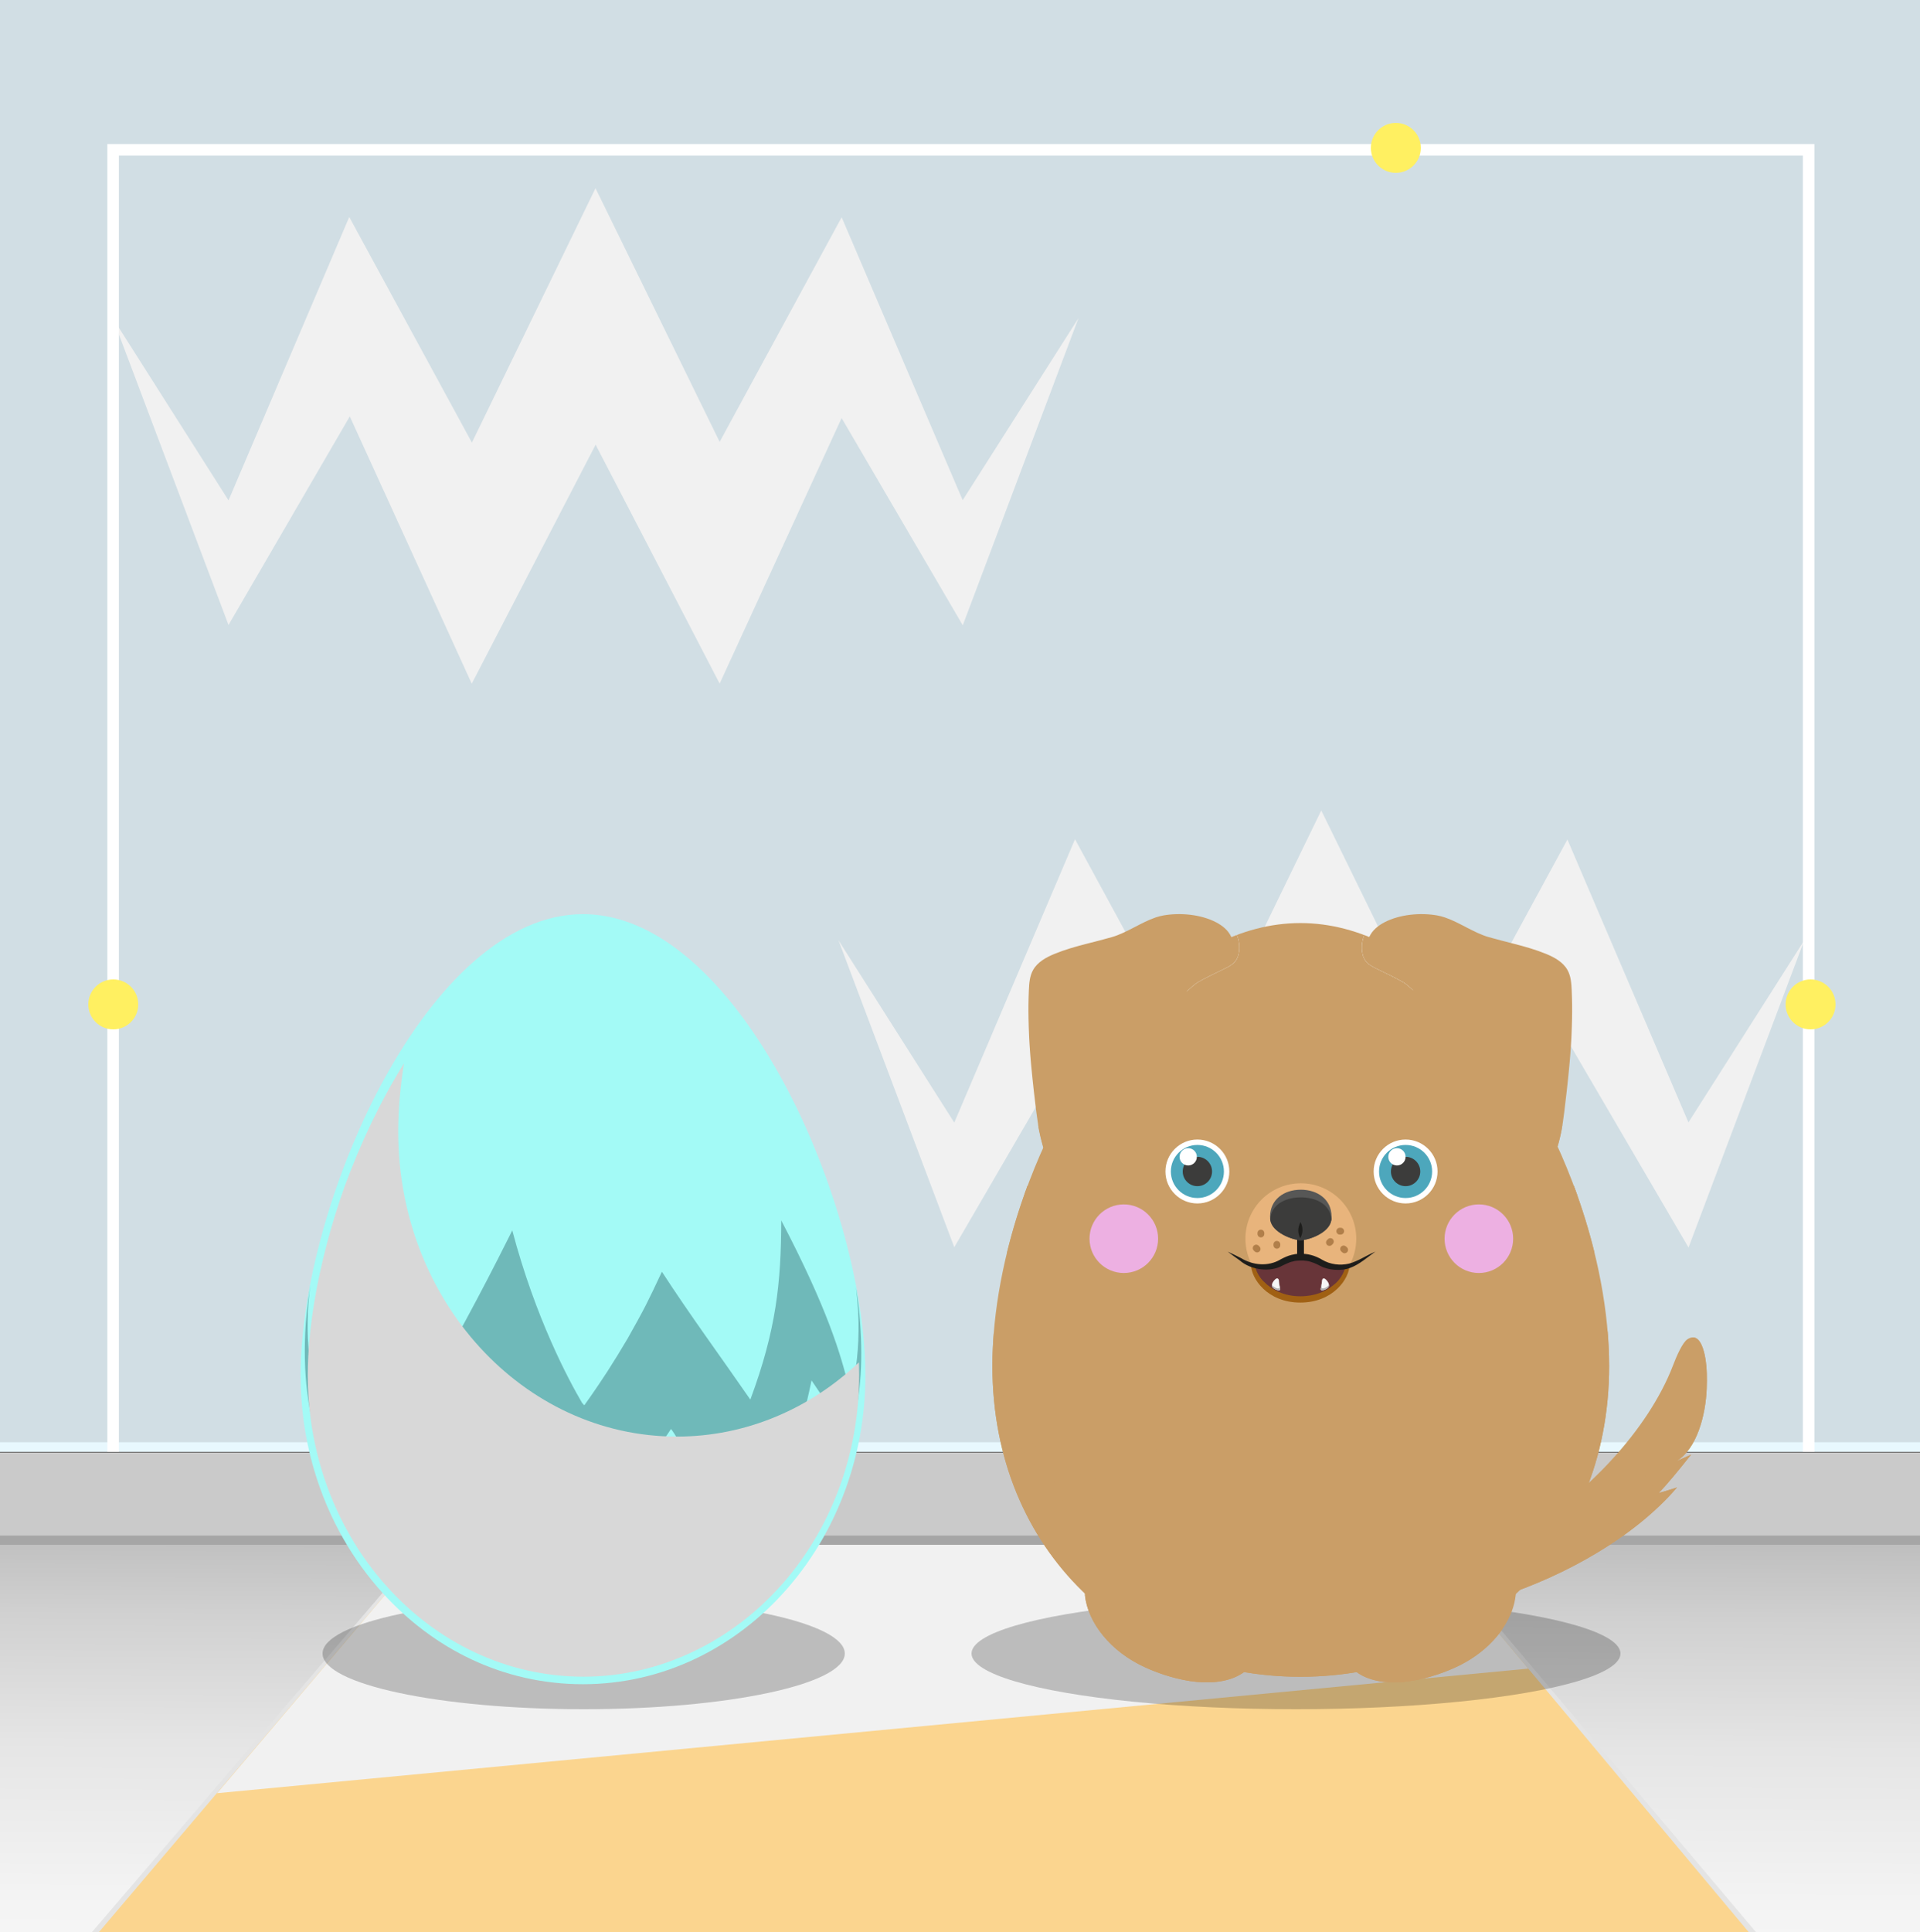 <?xml version="1.0" encoding="UTF-8"?><svg xmlns="http://www.w3.org/2000/svg" xmlns:xlink="http://www.w3.org/1999/xlink" viewBox="0 0 500 503"><rect x="0" y="0" width="500" height="503" fill="#333333" stroke="none"/><defs><style>.cls-1{fill:#e8f8fe;}.cls-2{fill:#fff;}.cls-3{fill:#cacaca;}.cls-4{fill:#f6f6f6;}.cls-5,.cls-6,.cls-7,.cls-8,.cls-9,.cls-10,.cls-11,.cls-12{mix-blend-mode:multiply;}.cls-5,.cls-13{fill:#ca9e67;}.cls-14{fill:#575756;}.cls-15{fill:#b2b2b2;}.cls-16{fill:#a6a6a6;}.cls-17{isolation:isolate;}.cls-6,.cls-18{fill:#683539;}.cls-19{fill:#fbd58f;}.cls-20{fill:#6fb9b9;}.cls-21{fill:#a3faf6;}.cls-22{fill:#e8b47c;}.cls-7{fill:url(#Degradado_sin_nombre_5);}.cls-23{stroke:#fff;stroke-width:3px;}.cls-23,.cls-24,.cls-25{fill:none;}.cls-23,.cls-25{stroke-miterlimit:10;}.cls-26{fill:#edb0e2;}.cls-8{fill:#f1f1f1;}.cls-27{fill:#d1dee4;}.cls-28{fill:#3c3c3b;}.cls-29{clip-path:url(#clippath);}.cls-9{opacity:.22;}.cls-30{fill:#cceaf0;}.cls-31{fill:#b17f4a;}.cls-10{fill:#e4e4e4;}.cls-32{fill:#fff061;}.cls-33{fill:#4da7bc;}.cls-11{fill:#d8d8d8;}.cls-34{fill:#a06013;}.cls-35{fill:#1d1d1b;}.cls-25{stroke:#1d1d1b;stroke-width:1.77px;}</style><clipPath id="clippath"><rect class="cls-24" width="500" height="503"/></clipPath><linearGradient id="Degradado_sin_nombre_5" x1="249.15" y1="612.07" x2="250.44" y2="383.91" gradientUnits="userSpaceOnUse"><stop offset="0" stop-color="#fff"/><stop offset=".32" stop-color="#fcfcfc"/><stop offset=".52" stop-color="#f3f3f3"/><stop offset=".69" stop-color="#e5e5e5"/><stop offset=".84" stop-color="#d0d0d0"/><stop offset=".97" stop-color="#b6b6b6"/><stop offset="1" stop-color="#b0b0b0"/></linearGradient></defs><g class="cls-17"><g id="Capa_2"><g id="Capa_1-2"><g class="cls-29"><rect id="pared" class="cls-27" width="500" height="378"/><rect id="suelo" class="cls-30" x="-.34" y="382" width="500.34" height="219"/><rect id="suelo-2" class="cls-7" x="-.34" y="382" width="500.34" height="219"/><g id="alfombra"><polygon class="cls-10" points="540 601 0 601 .01 530.96 109.8 402.83 371.99 402 500 553.62 540 601"/><polygon id="alfombra-2" class="cls-19" points="537.38 601 -.38 601 .01 533.38 111.31 402.24 370.84 402 500 556.33 537.38 601"/><polygon class="cls-8" points="397.98 434.43 56.55 466.86 111.31 402.24 370.84 402 397.98 434.43"/></g><g id="zocalo"><rect class="cls-3" y="378.13" width="500" height="24.06"/><rect class="cls-16" y="399.79" width="500" height="2.4"/><rect class="cls-1" y="375.49" width="500" height="2.4"/></g><ellipse class="cls-9" cx="337.5" cy="430.5" rx="84.5" ry="14.5"/><ellipse class="cls-9" cx="152" cy="430.5" rx="68" ry="14.5"/><g><g><polygon class="cls-8" points="29.35 82.79 59.51 130.27 90.95 56.5 122.89 115.23 155.08 49 187.41 115.04 219.18 56.57 250.7 130.22 280.87 82.79 250.72 162.8 219.17 108.84 187.41 177.98 155.11 115.78 122.85 178 91.09 108.41 59.51 162.72 29.35 82.79 29.35 82.79"/><polygon class="cls-8" points="218.35 244.79 248.51 292.27 279.95 218.5 311.89 277.23 344.08 211 376.41 277.04 408.18 218.57 439.7 292.22 469.87 244.79 439.72 324.8 408.17 270.84 376.41 339.98 344.11 277.78 311.85 340 280.09 270.41 248.51 324.72 218.35 244.79 218.35 244.79"/></g><polyline class="cls-23" points="29.46 378 29.46 39 471 39 471 378"/></g><g><g id="G01L01T01_labrador"><path class="cls-13" d="m436.53,380.45c1.29-.58,2.57-1.16,3.86-1.74-3.3,4.16-6.36,7.89-8.44,9.99,1.69-.43,3.31-.98,4.77-1.44-11.28,13.17-29.4,22.95-45.25,28.2-3.2,1.06-11.37,3.71-13.25-.34-.08-.18-.14-.36-.2-.53-.07-.27-.11-.55-.12-.83,0-.09,0-.19,0-.27,0-.12.02-.24.03-.36.05-.37.13-.73.26-1.09.03-.1.07-.2.11-.29.05-.13.11-.26.17-.38.09-.2.2-.4.31-.6h0c.74-1.3,1.79-2.45,2.6-3.27,4.48-4.45,10.77-6.12,16.03-9.17,15.16-8.78,31.83-25.92,38.3-42.92.86-2.27,2.44-5.92,3.75-6.75.53-.33.98-.47,1.39-.47,2.12,0,2.94,3.64,3.24,5.37.45,2.61.47,5.31.37,7.95-.27,6.95-2.55,15.71-7.93,18.95Z"/><path class="cls-5" d="m436.53,380.45c1.29-.58,2.57-1.16,3.86-1.74-3.3,4.16-6.36,7.89-8.44,9.99,1.69-.43,3.31-.98,4.77-1.44-11.28,13.17-29.4,22.95-45.25,28.2-3.2,1.06-11.37,3.71-13.25-.34-.08-.18-.14-.36-.2-.53-.07-.27-.11-.55-.12-.83,0-.09,0-.19,0-.27,0-.12.02-.24.03-.36.04-.37.13-.73.26-1.09.03-.1.07-.2.11-.29.05-.13.11-.26.17-.38.09-.2.2-.4.31-.6.03.09.06.16.1.25,1.72,4.02,9.4,1.29,12.41.19,14.91-5.4,32.01-15.37,42.72-28.63-2.42.96-4.92,1.68-7.45,2.18,4.11-2.92,7.84-6.57,10.97-10.76-1.21.6-2.42,1.18-3.64,1.78,5.6-6.15,8.18-16.39,7.55-23.41-.05-.56-.11-1.09-.19-1.55-.09-.53-.28-1.7-.42-2.63,2.12,0,2.94,3.64,3.24,5.37.45,2.61.47,5.31.37,7.95-.27,6.95-2.55,15.71-7.93,18.95Z"/></g><g id="G02L02T01_labrador"><path id="_Trazado_" class="cls-13" d="m419.05,355.6c0,48.52-36.05,80.95-80.4,80.95s-80.21-32.42-80.21-80.95c0-14.02,2.99-29.55,8.31-44.56.27-.77.55-1.55.84-2.32,16.13,28.87,40.17,41.56,71.05,41.56s55.39-12.69,71.2-41.56c.29.77.57,1.54.85,2.32,5.35,15.01,8.35,30.55,8.35,44.56Z"/><path class="cls-5" d="m337.78,419.53c-1.18-.39-2.64-1.28-3.86-2.1.15,1.04.21,1.96.15,2.93-1.19-.94-2.33-1.43-3.82-1.86-1.23-.35-2.63-.66-3.9-.84-2.58-.36-5.15-.84-7.69-1.44-4.9-1.16-9.69-2.76-14.29-4.8-12.35-5.49-23.18-14.19-31.05-25.2-4.05-5.65-7.3-11.86-9.69-18.38-1.25-3.41-2.27-6.9-3.06-10.44-.74-3.32-2.01-7.56-1.72-10.97-.27,3.11-.41,6.18-.41,9.17,0,48.52,35.86,80.95,80.21,80.95s80.4-32.42,80.4-80.95c0-2.99-.14-6.06-.41-9.17-.1,1.09-.22,2.17-.37,3.26-1.12,8.55-3.21,17.09-7.21,24.74-2.36,4.52-6.79,11.55-9.76,15.45-1.22,1.6-2.1,3.96-2.38,5.17-.51-.39-1.02-.78-1.52-1.17-.22,1.41-.64,2.78-1.22,4.08-.52-.52-.99-1.1-1.38-1.73-1.2,1.71-2.43,2.89-3.7,3.95-1.52,1.26-3.08,2.46-4.69,3.61-6.32,4.48-13.33,7.96-20.68,10.4-2.43.81-5.17,1.03-7.69,1.46-2.01.34-4.03.67-6.05.98-1.53.24-4.17.98-5.56,1.59,0-.38-.12-1.14-.33-1.43-.88,1.12-1.66,1.84-2.52,2.46-.35-.91-.95-1.72-1.72-2.32-.12.91-.41,1.79-.85,2.6-.38-.95-.53-2-.44-3.02-.99.81-2.44,2.2-2.81,3.01Z"/><path class="cls-5" d="m339.18,365.21c.18.76.13,2.24-.07,2.95,1.97-.87,3.76-2.16,5.21-3.75.42.97,1.32,2.25,2.1,3,.92-1.44,2.12-2.71,3.5-3.72.07,1.12-.05,2.26-.34,3.35,4.39-1.36,8.85-2.49,13.28-3.69,3.87-1.04,6.83-2.98,10.32-4.97.3,1.07.43,2.18.37,3.29,1.97-1.39,3.48-2.94,4.74-4.91.58.56,1.01,1.27,1.24,2.04,6.37-3.42,12.24-7.34,17.78-11.96,5.28-4.4,9.98-9.48,14.03-15.04.57-.79,4.15-4.9,3.87-5.74-1.43-5.8-3.22-11.62-5.36-17.35-15.81,28.87-40.32,41.56-71.2,41.56s-54.92-12.69-71.05-41.56c-2.13,5.73-3.92,11.55-5.34,17.36-.28,1.13,3.81,5.6,4.55,6.58,1.62,2.15,3.34,4.24,5.14,6.23,3.54,3.91,7.44,7.5,11.68,10.65,6.57,4.89,13.83,8.57,21.45,11.54-.45-1.34-.73-2.83-.81-4.35,2.77,2.72,5.93,5.05,9.35,6.9-.45-1.21-.9-2.42-1.34-3.63,3.1,1.65,6.53,3.36,9.87,4.42,1.9.6,3.84,1.02,5.79,1.41.71.14,5.24.54,5.47,1.09-.34-.79-.43-1.68-.26-2.52,1.08.71,1.98,1.69,2.59,2.83.86-.3,2.91-1.39,3.44-2.03Z"/></g><g id="G03L03T01_labrador"><path id="_Trazado_-2" class="cls-13" d="m338.65,353.57c-33.74,0-60.39-20.17-71.89-42.53,13.11-36.96,40.35-70.72,71.89-70.72s58.88,33.76,72.05,70.72c-1.07,2.38-5.71,8.86-6.78,10.25-2.61,3.38-5.48,6.57-8.56,9.52-3.19,3.06-6.63,5.86-10.26,8.38-2.69,1.86-7.12,4.89-8.82,6.58-.75-.27-1.48-.59-2.22-.9-.03.75-.06,1.5-.09,2.25-.81-.53-1.71-.93-2.65-1.17-.03.69-.05,1.37-.08,2.06-1.68-.02-5.1.93-7,1.56-2.65.86-5.34,1.59-8.07,2.18-5.75,1.23-11.63,1.83-17.52,1.83Z"/><g id="sombra_orejas" class="cls-12"><g><path class="cls-4" d="m322.39,248.95c-.64,1.94-2.13,2.58-4.32,3.65-2.07,1.01-4.15,1.99-6.16,3.14-1.29.74-5.4,4.73-6.18,5.6.04-.43.02-1.01-.2-1.34-4.67,4.01-9.15,10.13-11.33,12.08-2.35,2.1-5.66,3.02-8.83,3.05-.11,0-.24,0-.35-.02,10.29-14.75,23-26.39,37.08-31.68.72,1.71.83,3.89.29,5.52Z"/><path class="cls-13" d="m322.39,248.95c-.64,1.94-2.13,2.58-4.32,3.65-2.07,1.01-4.15,1.99-6.16,3.14-1.29.74-5.4,4.73-6.18,5.6.04-.43.02-1.01-.2-1.34-4.67,4.01-9.15,10.13-11.33,12.08-2.35,2.1-5.66,3.02-8.83,3.05-.11,0-.24,0-.35-.02,10.29-14.75,23-26.39,37.08-31.68.72,1.71.83,3.89.29,5.52Z"/><path class="cls-4" d="m322.39,248.95c-.64,1.94-2.13,2.58-4.32,3.65-2.07,1.01-4.15,1.99-6.16,3.14-1.29.74-5.4,4.73-6.18,5.6.04-.43.02-1.01-.2-1.34-4.67,4.01-9.15,10.13-11.33,12.08-2.35,2.1-5.66,3.02-8.83,3.05-.11,0-.24,0-.35-.02,10.29-14.75,23-26.39,37.08-31.68.72,1.71.83,3.89.29,5.52Z"/><path class="cls-13" d="m322.39,248.95c-.64,1.94-2.13,2.58-4.32,3.65-2.07,1.01-4.15,1.99-6.16,3.14-1.29.74-5.4,4.73-6.18,5.6.04-.43.02-1.01-.2-1.34-4.67,4.01-9.15,10.13-11.33,12.08-2.35,2.1-5.66,3.02-8.83,3.05-.11,0-.24,0-.35-.02,10.29-14.75,23-26.39,37.08-31.68.72,1.71.83,3.89.29,5.52Z"/></g><g><path class="cls-4" d="m392.37,275.1v.02c-.12,0-.24.02-.35.02-3.17-.03-6.48-.95-8.83-3.05-2.19-1.95-6.67-8.07-11.33-12.08-.21.33-.24.91-.2,1.34-.78-.87-4.89-4.86-6.18-5.6-2.01-1.15-4.09-2.13-6.16-3.14-2.19-1.07-3.68-1.71-4.32-3.65-.54-1.61-.43-3.79.28-5.49,14.06,5.31,26.77,16.94,37.08,31.65Z"/><path class="cls-13" d="m392.37,275.1v.02c-.12,0-.24.02-.35.02-3.17-.03-6.48-.95-8.83-3.05-2.19-1.95-6.67-8.07-11.33-12.08-.21.33-.24.91-.2,1.34-.78-.87-4.89-4.86-6.18-5.6-2.01-1.15-4.09-2.13-6.16-3.14-2.19-1.07-3.68-1.71-4.32-3.65-.54-1.61-.43-3.79.28-5.49,14.06,5.31,26.77,16.94,37.08,31.65Z"/><path class="cls-4" d="m392.37,275.1v.02c-.12,0-.24.02-.35.02-3.17-.03-6.48-.95-8.83-3.05-2.19-1.95-6.67-8.07-11.33-12.08-.21.33-.24.91-.2,1.34-.78-.87-4.89-4.86-6.18-5.6-2.01-1.15-4.09-2.13-6.16-3.14-2.19-1.07-3.68-1.71-4.32-3.65-.54-1.61-.43-3.79.28-5.49,14.06,5.31,26.77,16.94,37.08,31.65Z"/><path class="cls-13" d="m392.37,275.1v.02c-.12,0-.24.02-.35.02-3.17-.03-6.48-.95-8.83-3.05-2.19-1.95-6.67-8.07-11.33-12.08-.21.33-.24.91-.2,1.34-.78-.87-4.89-4.86-6.18-5.6-2.01-1.15-4.09-2.13-6.16-3.14-2.19-1.07-3.68-1.71-4.32-3.65-.54-1.61-.43-3.79.28-5.49,14.06,5.31,26.77,16.94,37.08,31.65Z"/></g></g><circle id="morro" class="cls-22" cx="338.76" cy="322.5" r="14.43"/><g id="puntitos"><path class="cls-31" d="m346.84,324.11l.24-.24c.09-.08.15-.18.18-.29.06-.11.08-.22.08-.34,0-.12-.02-.24-.08-.34-.04-.11-.1-.21-.18-.29l-.18-.14c-.14-.08-.29-.12-.45-.12l-.24.03c-.15.04-.28.12-.39.23l-.24.24c-.09.08-.15.18-.18.29-.06.11-.08.22-.08.34,0,.12.02.24.08.34.04.11.1.21.18.29l.18.14c.14.08.29.12.45.12l.24-.03c.15-.04.28-.12.39-.23h0Z"/><path class="cls-31" d="m348.9,321.43h.24c.12,0,.24-.02.34-.08.11-.04.21-.1.29-.18.09-.08.15-.18.18-.29.06-.11.08-.22.08-.34l-.03-.24c-.04-.15-.12-.28-.23-.39l-.18-.14c-.14-.08-.29-.12-.45-.12h-.24c-.12,0-.24.02-.34.08-.11.04-.21.1-.29.18-.09.08-.15.18-.18.29-.06.11-.08.22-.08.34l.03.24c.04.15.12.28.23.39l.18.14c.14.08.29.12.45.12h0Z"/><path class="cls-31" d="m349.27,325.8l.26.23c.08.09.18.15.29.18.11.06.22.08.34.08.12,0,.24-.02.34-.08.11-.04.21-.1.29-.18l.14-.18c.08-.14.12-.29.12-.45l-.03-.24c-.04-.15-.12-.28-.23-.39l-.26-.23c-.08-.09-.18-.15-.29-.18-.11-.06-.22-.08-.34-.08-.12,0-.24.02-.34.08-.11.04-.21.1-.29.18l-.14.18c-.08.14-.12.29-.12.45l.03.24c.04.15.12.28.23.39h0Z"/><path class="cls-31" d="m327.47,321.03v.24c0,.12.02.24.08.34.04.11.1.21.18.29.08.09.18.15.29.18.11.06.22.08.34.08l.24-.03c.15-.04.28-.12.39-.23l.14-.18c.08-.14.12-.29.12-.45v-.24c0-.12-.02-.24-.08-.34-.04-.11-.1-.21-.18-.29-.08-.09-.18-.15-.29-.18-.11-.06-.22-.08-.34-.08l-.24.03c-.15.04-.28.12-.39.23l-.14.18c-.08.14-.12.29-.12.45h0Z"/><path class="cls-31" d="m326.5,325.57l.24.24c.08.09.18.15.29.18.11.06.22.08.34.08.12,0,.24-.02.34-.08.11-.04.21-.1.29-.18l.14-.18c.08-.14.12-.29.12-.45l-.03-.24c-.04-.15-.12-.28-.23-.39l-.24-.24c-.08-.09-.18-.15-.29-.18-.11-.06-.22-.08-.34-.08-.12,0-.24.02-.34.08-.11.04-.21.1-.29.18l-.14.18c-.08.14-.12.29-.12.45l.03.24c.04.15.12.28.23.39h0Z"/><path class="cls-31" d="m331.63,323.97v.24c0,.12.02.24.08.34.04.11.1.21.18.29.08.09.18.15.29.18.11.06.22.08.34.08l.24-.03c.15-.04.28-.12.39-.23l.14-.18c.08-.14.12-.29.12-.45v-.24c0-.12-.02-.24-.08-.34-.04-.11-.1-.21-.18-.29-.08-.09-.18-.15-.29-.18-.11-.06-.22-.08-.34-.08l-.24.03c-.15.04-.28.12-.39.23l-.14.18c-.08.14-.12.29-.12.45h0Z"/></g><g id="cejas"><path class="cls-5" d="m352.73,293.57c-.3,1.88-.27,3.81.1,5.67.9-1.77,4.48-6.08,6.66-6.74-.52-.64-1.2-1.07-1.9-1.3,1.72-.7,3.56-1.09,5.42-1.15-2.97-.72-4.75-1.85-7.3-2.05-.31-.02-.64.02-.91.19-.26.16-.42.45-.56.72-.75,1.46-1.26,3.05-1.52,4.67Z"/><path class="cls-5" d="m324.51,293.57c.3,1.88.27,3.81-.1,5.67-.9-1.77-4.48-6.08-6.66-6.74.52-.64,1.2-1.07,1.9-1.3-1.72-.7-3.56-1.09-5.42-1.15,2.97-.72,4.75-1.85,7.3-2.05.31-.02.64.02.91.19.26.16.42.45.56.72.75,1.46,1.26,3.05,1.52,4.67Z"/></g></g><g id="G04L04T01_labrador"><circle class="cls-2" cx="311.82" cy="305" r="8.32"/><circle class="cls-33" cx="311.82" cy="305" r="6.91"/><circle class="cls-28" cx="311.82" cy="305" r="3.82"/><circle class="cls-2" cx="309.43" cy="301.18" r="2.25"/></g><g id="G05L05T01_labrador"><circle class="cls-2" cx="366.04" cy="305" r="8.32"/><circle class="cls-33" cx="366.04" cy="305" r="6.91"/><circle class="cls-28" cx="366.04" cy="305" r="3.82"/><circle class="cls-2" cx="363.79" cy="301.18" r="2.25"/></g><g id="G06L06T03_abierta"><line class="cls-25" x1="338.68" y1="318.66" x2="338.68" y2="326.92"/><path class="cls-34" d="m349.11,329.93s2.35-.78,2.35-.77c0,3.78-4.33,9.97-12.84,9.97s-12.84-6.19-12.84-9.97c0-.04,2.35.7,2.36.66,1.99.2,4.02-.21,5.81-1.24,1.5-.86,3.18-1.29,4.86-1.29s3.21.39,4.66,1.18l.54.29c1.59.86,3.35,1.25,5.1,1.17Z"/><path class="cls-18" d="m350.32,329.8c-.02.07-.03.13-.05.2-.34,1.45-1.3,3.1-2.9,4.48-1.97,1.71-4.89,3.01-8.75,3.01-4.28,0-7.52-1.74-9.51-3.84-1.22-1.29-1.97-2.7-2.2-3.94,0-.03-.02-.07-.02-.1.07.02.14.03.21.05h.02c.21.05.42.08.63.11.13.02.26.03.38.05.5.05,1,.06,1.5.03h.06c.45-.03.9-.09,1.34-.18.15-.02.3-.06.45-.1.16-.04.33-.09.49-.14.42-.13.82-.28,1.22-.47.18-.09.37-.17.55-.27.02,0,.04-.02.05-.02.18-.08.35-.16.53-.26.26-.14.53-.27.79-.38.27-.12.54-.22.82-.3.16-.05.32-.09.49-.13.08-.02.16-.05.24-.05.13-.03.26-.06.38-.09.02,0,.05,0,.06,0,.17-.03.34-.05.53-.08.38-.05.77-.07,1.17-.07.18,0,.35,0,.53.02.18,0,.36.02.55.05.19.02.37.05.55.08.18.03.36.07.54.11.72.17,1.43.43,2.09.77l.5.25c.14.07.29.14.44.2.04.02.07.04.11.05.29.16.59.29.9.42.11.05.22.09.33.13.57.21,1.17.37,1.77.46.1.02.2.03.29.04.56.08,1.13.09,1.7.07.09,0,.18,0,.27-.02.2,0,.4-.03.6-.05.11-.02.23-.03.34-.05Z"/><path class="cls-6" d="m350.27,330.01c-.41,1.75-1.52,3.27-2.84,4.44.95-.87-.2-2.66-.96-3.26-2.26-1.79-4.95-1.73-7.72-1.73-2.13,0-4.66.05-6.65.85-1.35.54-3.18,1.66-2.99,3.36-1.22-1.29-1.97-2.7-2.2-3.94.05-.02.12-.04.2-.05.69-.12,2.01.19,2.52.19h.06c.45-.03.9-.09,1.34-.18.15-.02.3-.06.45-.1.16-.04.33-.09.49-.14.42-.13.82-.28,1.22-.47.18-.09.37-.17.55-.27.02,0,.04-.02.05-.02.18-.08.35-.16.53-.26.26-.14.53-.27.79-.38.27-.12.54-.22.82-.3.16-.05.32-.09.49-.13.08-.02.16-.05.24-.05.13-.03.26-.06.38-.09.02,0,.05,0,.06,0,.17-.03.34-.05.53-.08.38-.05.77-.07,1.17-.07.18,0,.35,0,.53.02.18,0,.36.02.55.05.19.02.37.05.55.08.18.03.36.07.54.11.72.17,1.43.43,2.09.77l.5.25c.14.07.29.14.44.2.04.02.07.04.11.05.29.16.59.29.9.42.11.05.22.09.33.13.57.21,1.17.37,1.77.46.1.02.2.03.29.04.09,0,.19.02.29.02.63.02,1.68-.2,2.28-.02.09.02.17.05.24.1.02.02.04.03.05.05Z"/><g><path class="cls-4" d="m332.27,332.92c.13-.08.28-.12.43-.08.17.05.28.22.33.39s.04.35.06.53c.04.57.2,1.14.3,1.71.02.09.03.18,0,.27-.1.31-.64.18-.86.11-.43-.13-1.2-.51-1.28-1.02-.11-.65.36-1.33.83-1.75.06-.05.13-.11.2-.15Z"/><path class="cls-15" d="m333.38,335.47c-.1-.57-.27-1.13-.3-1.71,0-.12-.01-.25-.03-.37-.01.54.08,1.09.12,1.63,0,.09.01.18-.03.27-.13.29-.66.11-.87.02-.32-.14-.81-.44-1.04-.8,0,.11-.01.21,0,.32.09.51.85.89,1.28,1.02.22.07.76.2.86-.11.03-.09.01-.18,0-.27Z"/></g><g><path class="cls-4" d="m345.05,332.92c-.13-.08-.28-.12-.43-.08-.17.05-.28.22-.33.39s-.04.35-.06.53c-.04.57-.2,1.14-.3,1.71-.02.09-.03.18,0,.27.1.31.64.18.86.11.43-.13,1.2-.51,1.28-1.02.11-.65-.36-1.33-.83-1.75-.06-.05-.13-.11-.2-.15Z"/><path class="cls-15" d="m343.94,335.47c.1-.57.27-1.13.3-1.71,0-.12.01-.25.03-.37.01.54-.08,1.09-.12,1.63,0,.09-.01.18.03.27.13.29.66.11.87.02.32-.14.81-.44,1.04-.8,0,.11.01.21,0,.32-.09.51-.85.89-1.28,1.02-.22.07-.76.2-.86-.11-.03-.09-.01-.18,0-.27Z"/></g><path class="cls-35" d="m358.16,325.87c-2.11,1.48-4.05,3.27-6.49,4.2-2.46.95-5.85.61-7.86-.49-1.08-.58-2.27-1.11-3.49-1.29-1.18-.2-2.35-.1-3.27.02,0,0,.16-.01.16-.01-.38.08-.58.12-1.04.25-.47.12-1.7.71-2.15.92-3,1.78-8.18,1.33-11.22-1.36-1.04-.73-2.07-1.48-3.09-2.25,1.16.54,2.31,1.09,3.44,1.67,3.17,1.93,7.12,2.27,10.34.36-.11.04.02-.02.05-.04.11-.06.44-.23.55-.28,1.07-.54,2.09-.88,3.03-1.01,0,0-.16.01-.16.01l.55-.09h.05s.07,0,.07,0h0s-.11,0-.11,0c2.18-.23,4.12.1,6.1,1.11.13.08.55.29.68.38,2.09,1.24,4.67,1.57,7.03,1.01,2.34-.62,4.54-2.16,6.82-3.11h0Z"/></g><g id="G07L07T01_labrador"><g id="rubor"><circle id="rubor_D" class="cls-26" cx="385.12" cy="322.5" r="8.93"/><circle id="rubor_I" class="cls-26" cx="292.66" cy="322.5" r="8.93"/></g><path class="cls-14" d="m346.76,316.71c0,.23,0,.46-.03.68,0,.07-.01.13-.02.19,0,.06-.02.12-.03.18-.56,3.22-5.73,5.07-7.83,5.12-.03,0-.07,0-.1,0s-.06,0-.1,0c-.03,0-.07,0-.1,0-2.16-.11-7.17-2.02-7.72-5.15-.01-.06-.02-.12-.03-.18-.01-.07-.02-.13-.02-.2-.02-.21-.03-.42-.03-.65.03-4.36,3.58-6.96,8-6.96s8,2.6,8,6.96Z"/><path class="cls-28" d="m346.73,317.39c0,.07-.01.13-.02.19,0,.06-.02.12-.03.18-.56,3.22-5.73,5.07-7.83,5.12-.03,0-.07,0-.1,0s-.06,0-.1,0c-.03,0-.07,0-.1,0-2.16-.11-7.17-2.02-7.72-5.15-.01-.06-.02-.12-.03-.18-.01-.07-.02-.13-.02-.2.34-3.65,3.78-5.61,7.97-5.61s7.66,1.97,7.97,5.64Z"/><path class="cls-35" d="m338.68,318.19c.7,1.4.68,2.82-.08,4.19-.71-1.4-.67-2.82.08-4.19h0Z"/></g><g id="G08L08T01_labrador"><path class="cls-13" d="m321.15,246.12c0,.07,0,.14,0,.21,0,.04,0,.08,0,.11,0,.05-.01.1-.02.15h0s-.01-.03-.01-.03c-.02.1-.04.2-.07.3-.06.21-.15.41-.29.59-.02.03-.05.06-.08.09-.03.03-.06.06-.1.09-.46.44-1.12.67-1.8.84-.57.14-1.17.24-1.68.39-.08.02-.15.04-.23.07-.17.06-.34.12-.5.18-1.26.49-2.29,1.22-3.19,2.2-.07.08-.14.16-.21.23-.17.19-.33.39-.47.59-.7.93-1.33,1.92-1.91,2.96-.01.02-.03.04-.04.07-.02.03-.03.05-.05.08-.03.05-.06.1-.08.15-.06.11-.13.23-.18.34-.08.15-.16.3-.24.46-.06.11-.11.21-.16.32-.06.12-.13.24-.19.37-.08.16-.16.33-.23.49-.04.09-.09.18-.13.27-.08.16-.15.31-.22.47-.03.06-.06.13-.09.19-.16.35-.31.71-.46,1.06-.04.11-.09.21-.13.32-.11.25-.21.5-.31.75-.1.24-.19.48-.28.72-.16.41-.32.83-.48,1.26-.34.9-.66,1.81-1,2.75-.08.23-.16.47-.25.7-.13.36-.26.73-.38,1.09-.16.44-.31.89-.47,1.33-.13.38-.26.75-.4,1.13-.28.81-.58,1.62-.88,2.45-.15.41-.3.81-.45,1.22s-.31.81-.47,1.22c-.16.41-.31.81-.48,1.21-.12.3-.24.6-.37.9-.04.1-.08.21-.13.31-.26.62-.53,1.24-.8,1.86-.08.18-.16.36-.24.54-.12.26-.24.53-.36.79-.06.14-.13.28-.2.42-4.04,8.57-14.18,25.88-21.54,25.88s-8.68-13.86-9.3-18.96c-.26-2.12-.5-4.24-.72-6.37-.09-.91-.19-1.82-.27-2.73-.05-.58-.11-1.16-.16-1.74-.04-.44-.08-.87-.11-1.31-.03-.31-.05-.61-.07-.92-.05-.71-.1-1.43-.15-2.14-.02-.28-.04-.56-.05-.84-.02-.3-.04-.59-.05-.89-.02-.29-.03-.58-.04-.88-.02-.42-.04-.84-.05-1.26-.01-.26-.02-.52-.03-.78-.01-.36-.02-.71-.03-1.06,0-.36-.02-.73-.03-1.09v-.07c-.05-2.45-.02-4.9.09-7.36.08-1.8.21-3.66,1.08-5.23,1.16-2.11,3.43-3.35,5.66-4.26,2.67-1.09,5.44-1.87,8.23-2.59,2.23-.58,4.46-1.12,6.67-1.76,3.86-1.12,7.59-3.83,11.37-5.11.7-.23,1.39-.42,2.09-.54,4.36-.75,9.7-.26,13.66,1.8,1.64.86,3.14,2.06,3.91,3.73.06.13.12.27.17.41t0,0c.08.21.14.43.2.66.11.45.16.84.17,1.18Z"/><path class="cls-5" d="m270.33,292.77c.54,1.43,1.46,2.72,2.43,3.92,1.8,2.23,4.16,4.45,7.02,4.42,3.54-.04,6.92-3.23,9.32-5.5,3.28-3.11,6.38-6.59,8.65-10.54,2.33-4.05,3.94-8.47,5.42-12.9,1.51-4.54,2.9-9.12,4.15-13.74,1.11-4.09,2.6-7.35,5.17-10.79,1.04-1.39,2.51-2.64,4.18-3.21,1.63-.56,3.67.32,4.25,1.97.06.16.1.32.12.46-.06.21-.15.41-.29.59-.02.03-.05.06-.08.09-.03.03-.06.06-.1.09-.46.44-1.12.67-1.8.84-.57.14-1.17.24-1.68.39-.08.02-.15.04-.23.07-.17.06-.34.12-.5.18-1.26.49-2.29,1.22-3.19,2.2-.07.08-.14.16-.21.23-.17.19-.33.39-.47.59-.7.93-1.33,1.92-1.91,2.96-.01.02-.03.04-.04.07-.02.03-.03.05-.05.08-.03.05-.06.1-.08.15-.06.11-.13.23-.18.34-.08.15-.16.3-.24.46-.06.11-.11.21-.16.32-.06.12-.13.24-.19.37-.08.16-.16.33-.23.49-.04.09-.09.18-.13.27-.08.16-.15.31-.22.47-.03.06-.06.13-.09.19-.16.35-.31.71-.46,1.06l-.13.32c-.11.25-.21.5-.31.75-.1.24-.19.48-.28.72-.17.42-.33.84-.48,1.26-.17.45-.34.9-.5,1.36-.17.46-.33.93-.5,1.39-.08.23-.16.47-.25.7l-.38,1.09c-.16.44-.31.89-.47,1.33-.13.38-.26.75-.4,1.13-.29.82-.58,1.64-.88,2.45-.15.41-.3.81-.45,1.22s-.31.81-.47,1.22c-.16.41-.31.81-.48,1.21-.12.3-.24.6-.37.9-.04.1-.08.21-.13.31-.26.62-.53,1.24-.8,1.86-.08.18-.16.36-.24.54-.12.26-.24.53-.36.79-.06.14-.13.28-.2.42-4.04,8.57-14.18,25.88-21.54,25.88-4.31,0-6.24-3.93-7.38-8-.01-.04-.02-.08-.03-.11-.37-1.33-.66-2.67-.92-3.89l-.25-1.44Z"/></g><g id="G09L09T01_labrador"><path class="cls-13" d="m356.08,246.12c0,.07,0,.14,0,.21,0,.04,0,.08,0,.11,0,.05.01.1.02.15h0s.01-.03.01-.03c.02.1.04.2.07.3.06.21.15.41.29.59.02.03.05.06.08.09.03.03.06.06.1.09.46.44,1.12.67,1.8.84.57.14,1.17.24,1.68.39.08.02.15.04.23.07.17.06.34.12.5.18,1.26.49,2.29,1.22,3.19,2.2.07.08.14.16.21.23.17.19.33.39.47.59.7.93,1.33,1.92,1.91,2.96.01.02.03.04.04.07.02.03.03.05.05.08.03.05.06.1.08.15.06.11.13.23.18.34.08.15.16.3.24.46.06.11.11.21.16.32.06.12.13.24.19.37.08.16.16.33.23.49.04.09.09.18.13.27.08.16.15.31.22.47.03.06.06.13.09.19.16.35.31.71.46,1.06.04.11.09.21.13.32.11.25.21.5.31.75.1.24.19.48.28.72.16.41.32.83.48,1.26.34.9.66,1.81,1,2.75.08.23.16.47.25.7.13.36.26.73.38,1.09.16.44.31.89.47,1.33.13.38.26.75.4,1.13.28.81.58,1.62.88,2.45.15.41.3.81.45,1.22s.31.81.47,1.22c.16.41.31.81.48,1.21.12.3.24.6.37.9.04.1.08.21.13.31.26.62.53,1.24.8,1.86.08.18.16.36.24.54.12.26.24.53.36.79.06.14.13.28.2.42,4.04,8.57,14.18,25.88,21.54,25.88,7.54,0,8.68-13.86,9.3-18.96.26-2.12.5-4.24.72-6.37.09-.91.19-1.82.27-2.73.05-.58.11-1.16.16-1.74.04-.44.08-.87.11-1.31.03-.31.05-.61.07-.92.05-.71.1-1.43.15-2.14.02-.28.04-.56.05-.84.02-.3.04-.59.05-.89.02-.29.03-.58.04-.88.02-.42.04-.84.05-1.26.01-.26.02-.52.03-.78.01-.36.02-.71.03-1.06,0-.36.02-.73.03-1.09v-.07c.05-2.45.02-4.9-.09-7.36-.08-1.8-.21-3.66-1.08-5.23-1.16-2.11-3.43-3.35-5.66-4.26-2.67-1.09-5.44-1.87-8.23-2.59-2.23-.58-4.46-1.12-6.67-1.76-3.86-1.12-7.59-3.83-11.37-5.11-.7-.23-1.39-.42-2.09-.54-4.36-.75-9.7-.26-13.66,1.8-1.64.86-3.14,2.06-3.91,3.73-.06.13-.12.27-.17.41t0,0c-.08.21-.14.43-.2.66-.11.45-.16.84-.17,1.18Z"/><path class="cls-5" d="m406.65,294.21c-.26,1.22-.55,2.56-.92,3.89,0,.04-.02.07-.03.11-1.15,4.07-3.07,8-7.38,8-7.36,0-17.5-17.32-21.54-25.88-.07-.14-.13-.28-.2-.42-.12-.26-.24-.53-.36-.79-.08-.18-.16-.36-.24-.54-.27-.61-.54-1.23-.8-1.86-.04-.1-.09-.21-.13-.31-.13-.3-.25-.6-.37-.9-.16-.4-.32-.81-.48-1.21-.16-.41-.31-.81-.47-1.22s-.3-.81-.45-1.22c-.3-.81-.59-1.63-.88-2.45-.13-.38-.26-.75-.4-1.13-.16-.44-.31-.89-.47-1.33l-.38-1.09c-.08-.23-.16-.47-.25-.7-.16-.46-.33-.93-.5-1.39-.16-.45-.33-.91-.5-1.36-.16-.42-.31-.84-.48-1.26-.09-.24-.19-.48-.28-.72-.1-.25-.2-.5-.31-.75l-.13-.32c-.15-.36-.3-.71-.46-1.06-.03-.06-.06-.13-.09-.19-.07-.16-.14-.32-.22-.47-.04-.09-.08-.18-.13-.27-.08-.16-.15-.33-.23-.49-.06-.13-.12-.25-.19-.37-.05-.11-.11-.22-.16-.32-.08-.15-.16-.31-.24-.46-.06-.11-.12-.23-.18-.34-.03-.05-.05-.1-.08-.15-.01-.03-.03-.06-.05-.08-.01-.02-.03-.04-.04-.07-.58-1.04-1.21-2.03-1.91-2.96-.15-.2-.31-.39-.47-.59-.07-.08-.14-.16-.21-.23-.9-.98-1.93-1.71-3.19-2.2-.16-.06-.33-.13-.5-.18-.08-.03-.15-.05-.23-.07-.51-.14-1.11-.24-1.68-.39-.68-.17-1.33-.4-1.8-.84-.04-.03-.07-.06-.1-.09-.03-.03-.05-.06-.08-.09-.14-.18-.23-.38-.29-.59.02-.14.06-.3.12-.46.58-1.64,2.62-2.52,4.25-1.97,1.66.57,3.13,1.81,4.18,3.21,2.57,3.44,4.06,6.69,5.17,10.79,1.25,4.62,2.64,9.2,4.15,13.74,1.48,4.43,3.09,8.85,5.42,12.9,2.27,3.94,5.37,7.43,8.65,10.54,2.39,2.27,5.77,5.46,9.32,5.5,2.87.03,5.22-2.19,7.02-4.42.97-1.2,1.89-2.49,2.43-3.92l-.25,1.44Z"/></g><g id="G10L10T01_labrador"><path class="cls-13" d="m327.48,430.99c-1.79,3.98-5.4,6.12-9.93,6.79-1.34.2-2.76.26-4.23.21-2.3-.07-4.58-.45-6.81-1-1.14-.28-2.27-.6-3.39-.97-1.65-.54-3.26-1.17-4.84-1.89-9.06-4.09-15.02-11.65-15.76-18.91-.25-2.45.09-4.86,1.11-7.1,2.59-5.73,7.76-9.58,14.11-9.82,4.08-.16,7.77.87,11.12,2.65,4.3,2.27,8.02,5.78,11.21,9.58.63.74,1.23,1.49,1.83,2.25,1.3,1.68,2.51,3.43,3.53,5.28.42.77.82,1.55,1.18,2.35,1.44,3.25,2.41,7.17.87,10.58Z"/><path class="cls-5" d="m327.48,430.99c-1.79,3.98-5.4,6.12-9.93,6.79-1.34.2-2.76.26-4.23.21-2.3-.07-4.58-.45-6.81-1-1.14-.28-2.27-.6-3.39-.97-1.65-.54-3.26-1.17-4.84-1.89-9.06-4.09-15.02-11.65-15.76-18.91,4.33,6.46,16.49,15.71,25.31,16.75-.91-.86-1.83-1.71-2.72-2.59,3.65,1.03,7.29,1.14,11.02.29,3.72-.85,6.99-2.99,8.6-6.54.71-1.56.89-3.28.71-5.06.42.77.82,1.55,1.18,2.35,1.44,3.25,2.41,7.17.87,10.58Z"/></g><g id="G11L11T01_labrador"><path class="cls-13" d="m394.72,415.22c-.3,2.95-1.47,5.96-3.35,8.75-2.75,4.08-7.03,7.73-12.41,10.16-1.58.72-3.2,1.35-4.84,1.89-1.11.37-2.24.69-3.39.97-2.23.55-4.51.92-6.81,1-1.47.05-2.89-.02-4.23-.21-4.53-.67-8.13-2.81-9.93-6.79-1.54-3.41-.57-7.33.87-10.58.36-.8.75-1.58,1.18-2.35,1.03-1.85,2.23-3.6,3.53-5.28.6-.76,1.2-1.51,1.83-2.25,1.58-1.87,3.28-3.68,5.13-5.31h0c1.88-1.66,3.91-3.13,6.08-4.27,3.35-1.78,7.05-2.81,11.12-2.65,6.36.24,11.53,4.09,14.11,9.82,1.01,2.24,1.36,4.66,1.11,7.1Z"/><path class="cls-5" d="m391.37,423.97c-2.75,4.08-7.03,7.73-12.41,10.16-1.58.72-3.2,1.35-4.84,1.89-1.11.37-2.24.69-3.39.97-2.23.55-4.51.92-6.81,1-1.47.05-2.89-.02-4.23-.21-4.53-.67-8.13-2.81-9.93-6.79-1.54-3.41-.57-7.33.87-10.58.36-.8.75-1.58,1.18-2.35,1.03-1.85,2.23-3.6,3.53-5.28.6-.76,1.2-1.51,1.83-2.25,1.58-1.87,3.28-3.68,5.13-5.31-1.82,2.16-3.12,4.44-4.04,5.86-2.63,4.02-4.4,8.4-3.31,13.26.12-.74.89-2.19,1.39-2.83-.11,5.18,5.21,8.8,9.43,9.54,6.54,1.14,13.53-.78,19.46-3.45,2.26-1.03,4.32-2.23,6.16-3.63Z"/></g><g id="G12L12T01_labrador"><path class="cls-13" d="m301.12,378.57c.05,3.13-.64,6.1-2.94,8.21-6.64,6.07-18.3,4.33-27.11-3.65-3.8-3.45-6.27-7.37-7.97-12.23-.3-.85-.56-1.73-.79-2.63-.84-3.17-1.26-6.58-1.19-9.76,0-.26.02-.51.02-.77.02-.37.04-.74.08-1.11.35-4.29,1.71-8.57,5.22-11.36,3.06-2.44,6.36-3.23,10.2-3.52,4.15-.31,7.28.45,10.64,2.93,1.24.91,2.34,1.92,3.31,3.02,5.17,5.78,6.85,13.5,8.72,20.78.58,2.26,1.32,5.02,1.64,7.79.09.78.15,1.54.16,2.3Z"/><path class="cls-5" d="m301.12,378.57c.05,3.13-.64,6.1-2.94,8.21-6.64,6.07-18.3,4.33-27.11-3.65-3.8-3.45-6.27-7.37-7.97-12.23-.3-.85-.56-1.73-.79-2.63-.84-3.17-1.26-6.58-1.19-9.76,0-.26.02-.51.02-.77.02-.37.04-.74.08-1.11,0,0,0-.02,0-.02,2.26,11.95,7.63,21.69,15.13,25.69-.49-.9-.96-1.8-1.27-2.74,5.71,6.1,16.64,7.74,23.1,1.83,1.51-1.39,2.34-3.21,2.66-5.34.04.08.07.15.1.23.09.78.15,1.54.16,2.3Z"/></g><g id="G13L13T01_labrador"><path class="cls-13" d="m414.87,368.26c-.23.9-.49,1.78-.79,2.63-1.7,4.87-4.17,8.79-7.97,12.23-8.81,7.99-20.47,9.73-27.11,3.65-2.3-2.1-2.99-5.08-2.94-8.21,0-.39.02-.79.05-1.18.22-3.14,1.09-6.34,1.75-8.91,1.87-7.28,3.55-15.01,8.72-20.78.97-1.1,2.07-2.11,3.31-3.02,3.36-2.48,6.5-3.24,10.64-2.93,3.85.29,7.15,1.08,10.2,3.52,3.81,3.04,5.09,7.81,5.3,12.47,0,.26.02.51.02.77.07,3.17-.35,6.58-1.19,9.76Z"/><path class="cls-5" d="m414.87,368.26c-.23.9-.49,1.78-.79,2.63-1.7,4.87-4.17,8.79-7.97,12.23-8.81,7.99-20.47,9.73-27.11,3.65-2.3-2.1-2.99-5.08-2.94-8.21,0-.39.02-.79.05-1.18.24,2.52,1.31,4.68,3.05,6.27,6.87,6.29,15.96,3.61,22.48-1.44.02.31.1.95.1,1.32,6.46-4.91,11.5-13.97,14.29-25.81,0,.26.02.51.02.77.07,3.17-.35,6.58-1.19,9.76Z"/></g></g><g><path class="cls-21" d="m225.37,358.02c0,5.57-.52,11-1.5,16.25h0c-1.76,9.36-5,18.12-9.44,25.99h0c-2.78,4.93-6.04,9.5-9.7,13.65,0,0,0,0,0,0-13.37,15.15-32.13,24.58-52.91,24.58s-39.03-9.17-52.36-23.96c0,0,0,0,0,0-3.78-4.19-7.13-8.82-10-13.83,0,0,0,0,0,0-3.2-5.59-5.79-11.64-7.67-18.04h0c-1.23-4.2-2.16-8.55-2.75-13.02h0c-.5-3.79-.76-7.67-.76-11.61,0-5.99.6-12.55,1.73-19.41.83-5.05,1.96-10.26,3.35-15.53,2.2-8.33,5.06-16.82,8.49-25.05,2.46-5.9,5.21-11.67,8.22-17.15,13.29-24.23,31.57-42.89,51.75-42.89,12.98,0,25.18,7.72,35.76,19.68,3.25,3.67,6.35,7.74,9.28,12.12,2.36,3.52,4.6,7.24,6.72,11.1h0c3,5.47,5.75,11.23,8.2,17.12,8.06,19.33,12.99,40.1,13.53,56.97.03,1.03.05,2.04.05,3.04Z"/><path class="cls-20" d="m222.95,335.33q.33,3.2.54,6.34l.08,2.29c.1,7.06-.49,12.59-2.03,19.09-.12-.47-.29-1.09-.41-1.56-2.22-9.06-5.61-20.65-17.68-43.75-.04,16.31-1.33,28.57-8.05,46.65-7.67-11.1-15.68-21.97-23.03-33.29-3.61,7.69-4.36,9.29-8.89,17.33l-2.64,4.39-2.69,4.28c-.97,1.48-2.98,4.57-5.99,8.78-.17-.19-.4-.44-.57-.62-3.45-5.88-12.13-22.01-18.19-44.93-.22.45-.51,1.04-.73,1.48-8.23,16.47-14.69,28.06-22.87,42.73-.36-.69-.84-1.61-1.2-2.31-2.11-4.24-7.72-15.49-10.33-31.21-1.78,2.98-4.12,6.97-5.85,9.98-2.81,5.02-3.41,6.26-5.67,10.85l-1.52,3.39-1.3,3.26-1.07,3.13-.46,1.57c-2.38-9.23-2.4-15.97-2.22-21.56l.14-2.31c.17-2.06.22-2.59.48-4.65-.51,3.27-.6,4.04-.95,7.31l-.21,2.39c-.9,12.97.47,24.05,4.46,35.92.26-1.49.6-3.47.99-4.93l1.06-3.1,1.37-3.21,1.66-3.04,1.88-2.67,2.08-2.84.55-.75c2.13,10.52,6.09,30.11,22.66,52.68.82-16.28,12.19-38.78,13.28-40.07q.43.2,6.45,9.38c1.63,2.54,3.83,5.91,5.52,8.41,3.28,4.68,5.44,7.78,10.42,14.38,4.51-5.94,6.85-9.03,10.62-14.37,1.73-2.51,4.02-5.87,5.69-8.41q3.96-6.11,6.41-9.72c1.32,1.51,13.17,21.01,15.71,35.79,13.99-19.56,18.12-35.25,20.89-48.42.16.23.37.54.53.77l1.92,2.85q1.61,2.49,3.18,5.78l1.18,3.26.87,3.15c.26,1.5.61,3.51.74,5.03.65-2.18,1.55-5.09,2.1-7.3,2.44-10.84,2.96-19.21,1.95-30.9l-.26-2.41c-.17-1.33-.31-2.47-.59-4.27"/><path class="cls-11" d="m203.6,412.55c3.57-4.05,6.75-8.51,9.47-13.32h0c4.34-7.68,7.5-16.24,9.21-25.37h0c.96-5.13,1.46-10.43,1.46-15.87,0-.97-.02-1.96-.05-2.97,0-.11,0-.22-.01-.33-12.72,12.04-29.3,19.33-47.44,19.33-40.06,0-72.54-35.53-72.54-79.37,0-5.51.51-11.51,1.49-17.78-6.15,9.86-11.43,21.02-15.58,32.41-1.72,4.86-3.23,9.76-4.5,14.6-1.36,5.15-2.46,10.23-3.27,15.16-1.11,6.7-1.69,13.1-1.69,18.95,0,3.85.25,7.63.74,11.33h0c.57,4.36,1.48,8.61,2.68,12.71h0c1.83,6.25,4.36,12.15,7.49,17.61,0,0,0,0,0,0,2.79,4.89,6.07,9.41,9.76,13.5,0,0,0,0,0,0,13.02,14.44,31.11,23.39,51.12,23.39s38.59-9.2,51.65-23.99c0,0,0,0,0,0Z"/></g><circle class="cls-32" cx="363.5" cy="38.5" r="6.5"/><circle class="cls-32" cx="471.5" cy="261.5" r="6.5"/><circle class="cls-32" cx="29.5" cy="261.5" r="6.5"/></g></g></g></g></svg>